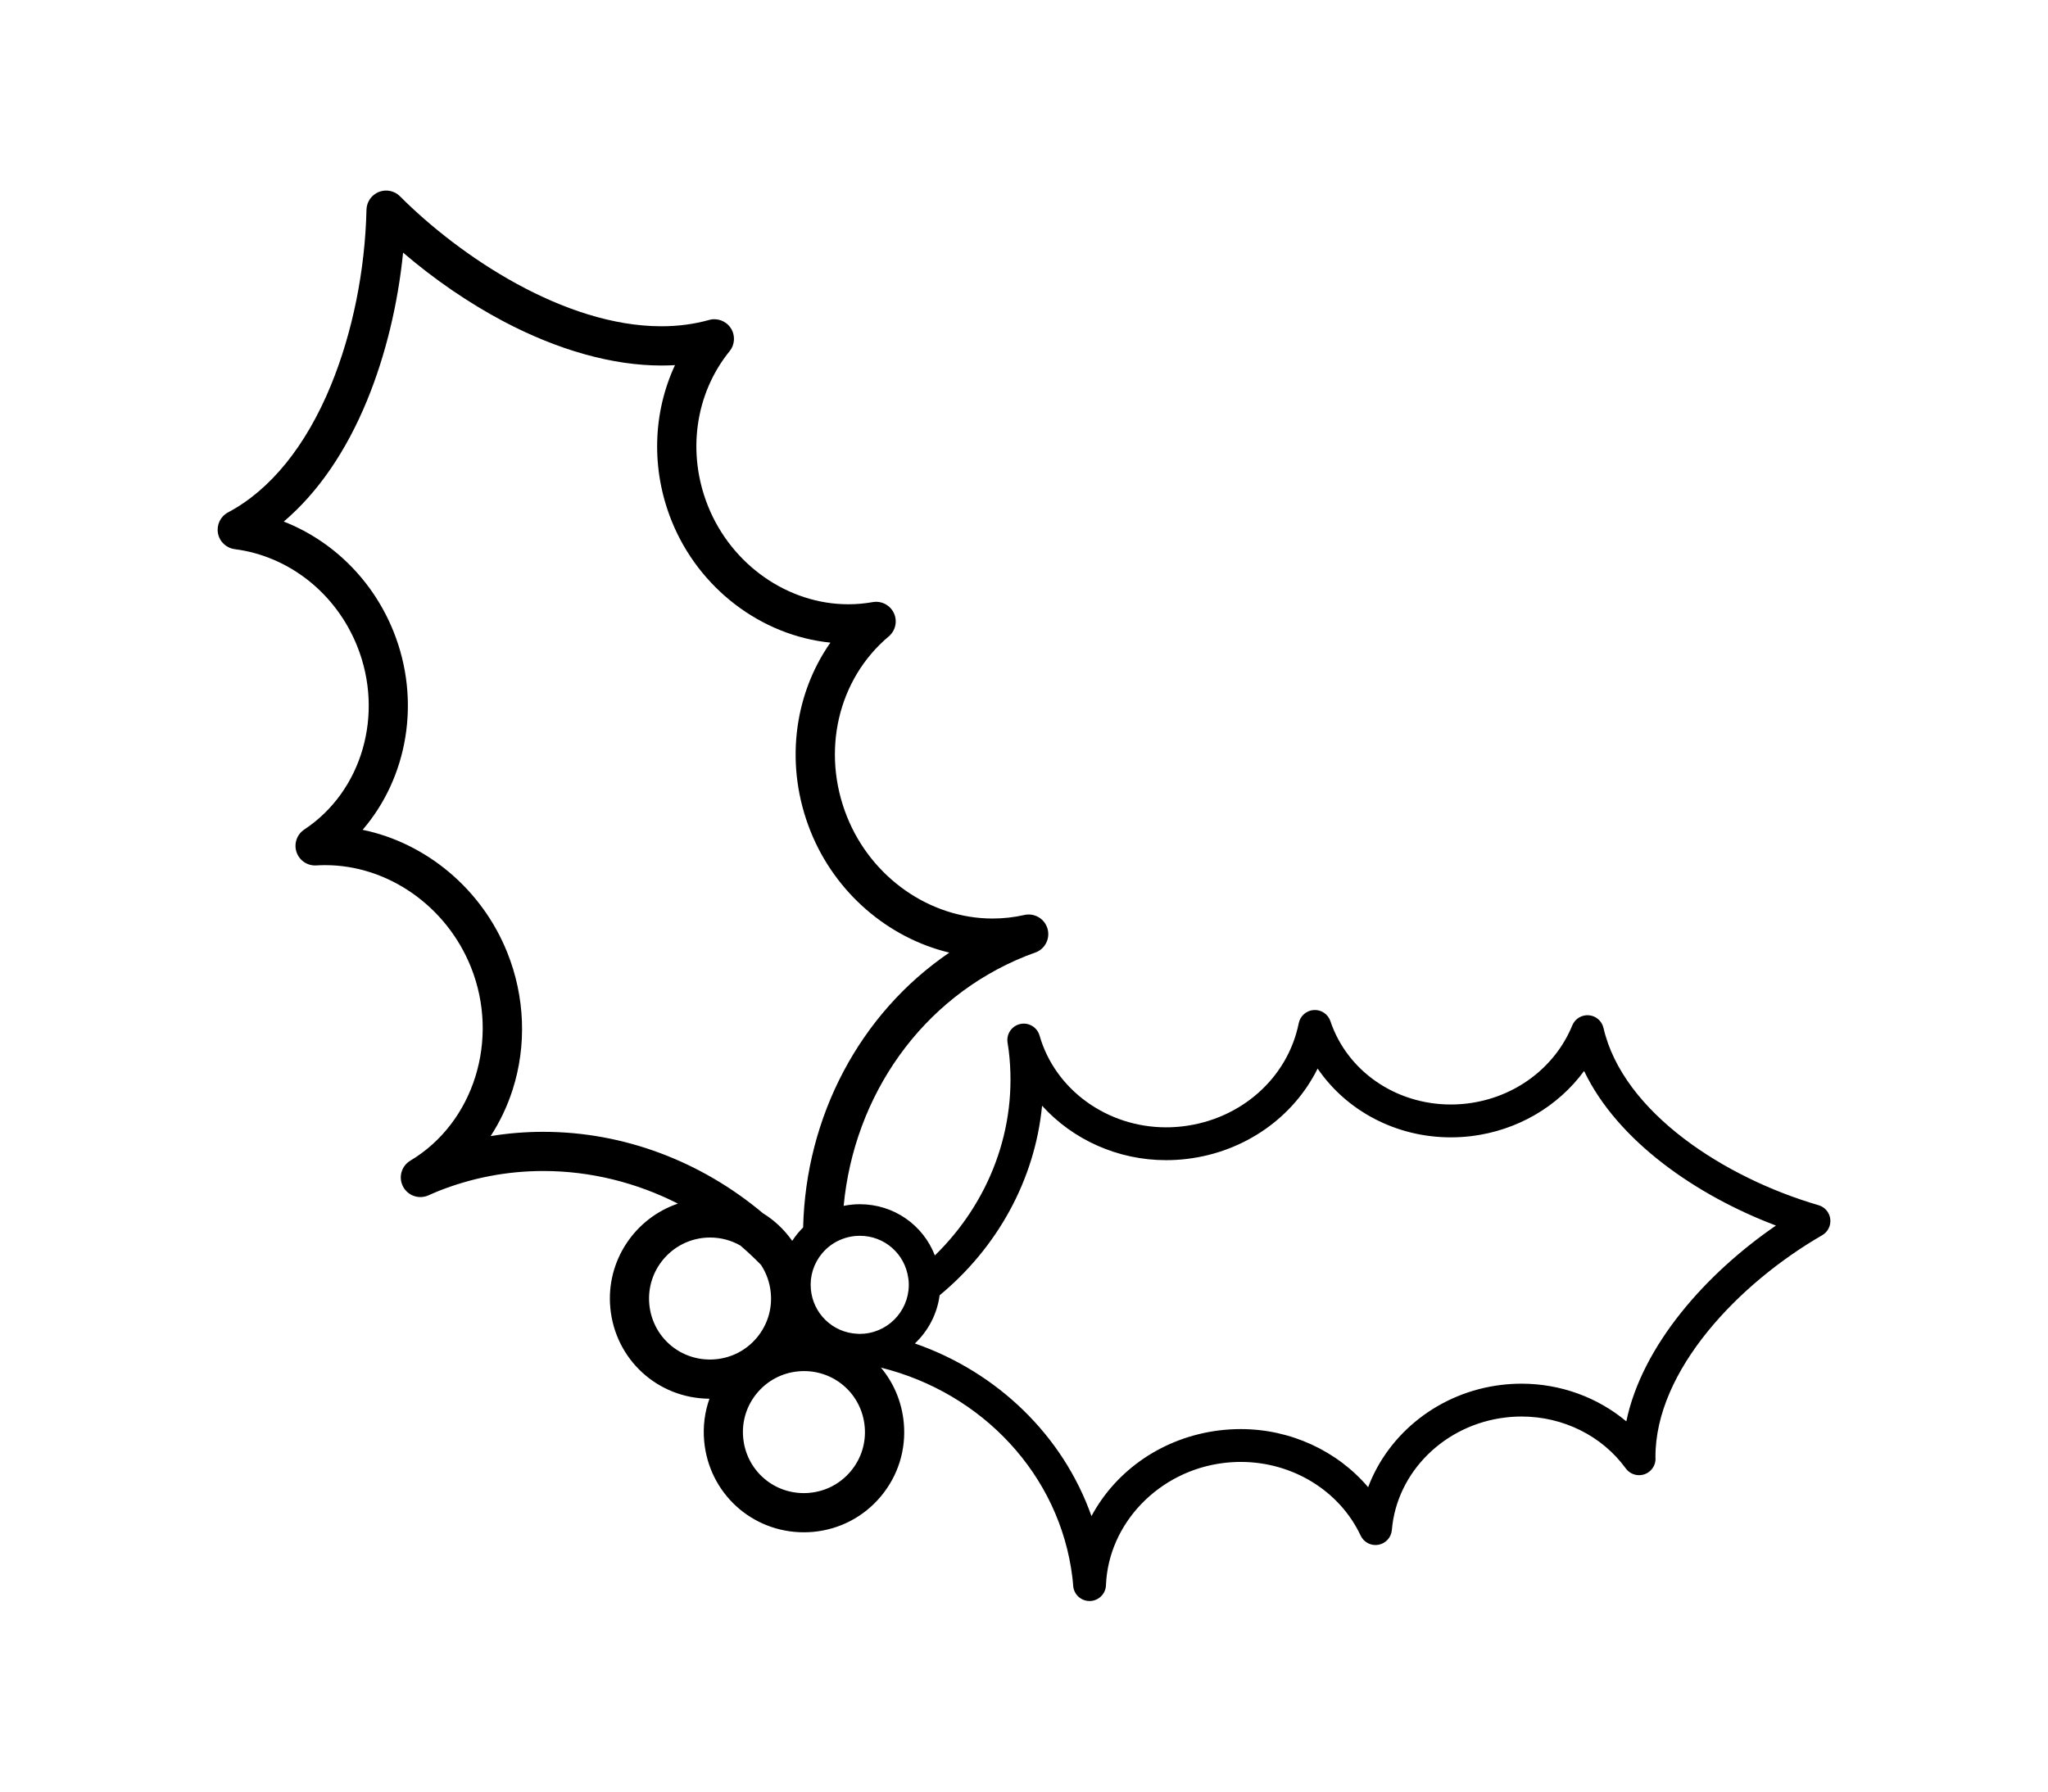 <?xml version="1.0" ?>
<svg xmlns="http://www.w3.org/2000/svg" xmlns:ev="http://www.w3.org/2001/xml-events" xmlns:xlink="http://www.w3.org/1999/xlink" baseProfile="full" enable-background="new 0 0 100 100" height="525px" version="1.1" viewBox="0 0 100 100" width="600px" x="0px" xml:space="preserve" y="0px">
	<defs/>
	<path d="M 94.993,68.04 C 94.949,67.676 94.692,67.373 94.34,67.27 C 89.155,65.762 83.433,62.119 82.337,57.375 C 82.247,56.985 81.916,56.7 81.519,56.668 C 81.123,56.636 80.748,56.864 80.597,57.233 C 79.626,59.603 77.379,61.274 74.734,61.593 C 74.431,61.63 74.123,61.649 73.82,61.649 C 70.735,61.649 68.034,59.78 67.099,56.999 C 66.967,56.605 66.586,56.349 66.173,56.376 C 65.759,56.402 65.414,56.703 65.332,57.109 C 64.718,60.161 62.124,62.474 58.876,62.866 C 58.562,62.904 58.242,62.923 57.929,62.923 C 54.633,62.923 51.73,60.817 50.868,57.8 C 50.735,57.335 50.263,57.053 49.791,57.156 C 49.318,57.26 49.008,57.713 49.081,58.191 L 49.098,58.298 C 49.118,58.417 49.136,58.535 49.15,58.656 C 49.674,62.994 48.035,67.137 45.026,70.075 C 44.373,68.382 42.743,67.215 40.838,67.215 C 40.7,67.215 40.562,67.222 40.424,67.234 C 40.259,67.25 40.096,67.274 39.936,67.306 C 40.517,61.174 44.261,55.701 50.104,53.363 C 50.233,53.311 50.363,53.265 50.492,53.218 L 50.634,53.167 C 51.177,52.971 51.473,52.385 51.311,51.831 C 51.148,51.276 50.582,50.944 50.019,51.071 C 49.439,51.203 48.842,51.269 48.246,51.269 C 44.747,51.269 41.482,48.984 40.123,45.584 C 38.672,41.958 39.608,37.914 42.452,35.522 C 42.831,35.203 42.949,34.669 42.738,34.22 C 42.528,33.772 42.043,33.521 41.555,33.608 C 41.109,33.687 40.652,33.728 40.197,33.728 C 36.825,33.728 33.676,31.523 32.363,28.24 C 31.181,25.287 31.644,21.977 33.571,19.602 C 33.872,19.232 33.898,18.71 33.636,18.312 C 33.374,17.914 32.885,17.73 32.426,17.859 C 31.595,18.092 30.7,18.211 29.769,18.211 C 24.338,18.211 18.515,14.303 15.178,10.957 C 14.868,10.646 14.404,10.551 13.996,10.714 C 13.59,10.877 13.319,11.267 13.308,11.705 C 13.232,15.095 12.526,18.579 11.32,21.514 C 9.93,24.896 7.947,27.346 5.583,28.6 C 5.162,28.823 4.935,29.293 5.02,29.762 C 5.105,30.231 5.484,30.591 5.957,30.652 C 8.992,31.043 11.611,33.12 12.792,36.073 C 14.309,39.864 13.065,44.164 9.839,46.3 C 9.425,46.573 9.247,47.09 9.404,47.56 C 9.561,48.03 10.015,48.335 10.509,48.305 C 10.672,48.294 10.839,48.289 11.004,48.289 C 14.505,48.289 17.775,50.578 19.138,53.983 C 20.753,58.022 19.299,62.665 15.756,64.783 C 15.259,65.08 15.079,65.712 15.346,66.225 C 15.612,66.739 16.232,66.956 16.761,66.722 L 16.861,66.678 C 16.998,66.616 17.133,66.556 17.274,66.5 C 19.162,65.744 21.147,65.361 23.174,65.361 C 25.813,65.361 28.375,66.007 30.687,67.181 C 28.295,67.993 26.673,70.365 26.914,72.988 C 27.178,75.876 29.554,78.055 32.447,78.071 C 32.181,78.821 32.078,79.627 32.153,80.444 C 32.419,83.341 34.81,85.527 37.717,85.527 C 37.888,85.527 38.061,85.519 38.232,85.504 C 39.72,85.367 41.066,84.66 42.021,83.512 C 42.977,82.364 43.428,80.911 43.292,79.424 C 43.185,78.243 42.723,77.181 42.018,76.336 C 47.66,77.738 52.008,82.312 52.702,88.062 C 52.72,88.2 52.73,88.338 52.741,88.475 L 52.745,88.521 C 52.783,88.998 53.182,89.363 53.658,89.363 C 53.664,89.363 53.671,89.363 53.678,89.363 C 54.162,89.353 54.556,88.967 54.574,88.482 C 54.707,85.028 57.533,82.093 61.148,81.657 C 61.462,81.619 61.782,81.599 62.096,81.599 C 64.987,81.599 67.614,83.213 68.786,85.711 C 68.963,86.087 69.368,86.298 69.777,86.224 C 70.185,86.151 70.494,85.812 70.528,85.399 C 70.799,82.17 73.46,79.529 76.852,79.121 C 77.156,79.084 77.464,79.065 77.768,79.065 C 80.09,79.065 82.263,80.147 83.58,81.961 C 83.76,82.208 84.05,82.346 84.339,82.339 C 84.839,82.331 85.241,81.924 85.241,81.422 C 85.241,81.393 85.24,81.363 85.237,81.334 C 85.225,76.492 89.892,71.628 94.545,68.944 C 94.859,68.761 95.037,68.405 94.993,68.04 M 38.03,83.325 C 37.925,83.335 37.819,83.34 37.715,83.34 C 35.946,83.34 34.491,82.01 34.329,80.245 C 34.246,79.339 34.52,78.456 35.102,77.757 C 35.684,77.058 36.503,76.627 37.409,76.544 C 37.514,76.534 37.62,76.529 37.724,76.529 C 39.493,76.529 40.949,77.86 41.11,79.625 C 41.193,80.53 40.919,81.414 40.337,82.112 C 39.755,82.812 38.936,83.242 38.03,83.325 M 32.791,75.869 C 32.686,75.879 32.58,75.884 32.476,75.884 C 30.707,75.884 29.251,74.554 29.09,72.79 C 28.919,70.92 30.301,69.26 32.17,69.088 C 32.274,69.079 32.38,69.074 32.484,69.074 C 33.099,69.074 33.673,69.237 34.172,69.521 C 34.57,69.863 34.955,70.223 35.324,70.602 C 35.622,71.057 35.817,71.588 35.87,72.168 C 35.953,73.073 35.679,73.957 35.098,74.656 C 34.516,75.356 33.696,75.786 32.791,75.869 M 43.542,71.343 C 43.548,71.383 43.556,71.423 43.56,71.465 C 43.697,72.968 42.585,74.303 41.082,74.441 C 40.998,74.449 40.912,74.453 40.828,74.453 C 40.786,74.453 40.744,74.449 40.702,74.447 C 40.006,74.416 39.378,74.128 38.913,73.67 C 38.467,73.232 38.169,72.639 38.106,71.965 C 38.04,71.236 38.26,70.527 38.728,69.964 C 39.034,69.597 39.421,69.324 39.857,69.158 C 40.087,69.071 40.331,69.012 40.583,68.989 C 40.667,68.981 40.753,68.977 40.837,68.977 C 42.218,68.977 43.358,69.986 43.542,71.343 M 23.172,63.174 C 22.184,63.174 21.203,63.254 20.236,63.413 C 20.75,62.622 21.163,61.756 21.46,60.835 C 22.257,58.356 22.153,55.635 21.167,53.171 C 19.748,49.624 16.646,47.054 13.093,46.317 C 15.61,43.392 16.361,39.11 14.822,35.261 C 13.675,32.392 11.429,30.184 8.692,29.112 C 10.583,27.506 12.167,25.21 13.343,22.346 C 14.369,19.847 15.062,16.986 15.351,14.101 C 17.085,15.588 19.016,16.914 20.947,17.934 C 24.001,19.549 27.051,20.402 29.767,20.402 C 30.021,20.402 30.274,20.394 30.524,20.38 C 29.283,23.043 29.182,26.19 30.329,29.057 C 31.843,32.839 35.327,35.478 39.196,35.869 C 37.119,38.842 36.645,42.794 38.089,46.4 C 39.462,49.834 42.418,52.352 45.832,53.172 C 40.815,56.587 37.82,62.34 37.675,68.513 C 37.571,68.616 37.472,68.724 37.377,68.837 C 37.265,68.973 37.162,69.113 37.067,69.258 C 37.061,69.251 37.054,69.244 37.048,69.237 C 36.614,68.624 36.063,68.105 35.424,67.713 C 32.001,64.839 27.687,63.174 23.172,63.174 M 83.611,79.335 C 82.009,77.995 79.937,77.232 77.765,77.232 C 77.388,77.232 77.006,77.255 76.629,77.301 C 73.185,77.716 70.342,79.988 69.204,83.01 C 67.491,80.991 64.888,79.766 62.092,79.766 C 61.704,79.766 61.312,79.79 60.924,79.836 C 57.76,80.219 55.138,82.063 53.765,84.624 C 52.174,80.12 48.511,76.586 43.911,74.987 C 44.653,74.287 45.154,73.342 45.291,72.299 C 48.503,69.644 50.607,65.863 51.009,61.717 C 52.709,63.598 55.214,64.756 57.929,64.756 C 58.316,64.756 58.709,64.733 59.096,64.686 C 62.325,64.296 65.036,62.362 66.386,59.643 C 67.996,62.003 70.76,63.483 73.82,63.483 C 74.196,63.483 74.578,63.46 74.954,63.415 C 77.524,63.104 79.797,61.764 81.255,59.779 C 83.125,63.695 87.545,66.738 91.962,68.406 C 88.067,71.078 84.498,75.086 83.611,79.335"/>
</svg>
